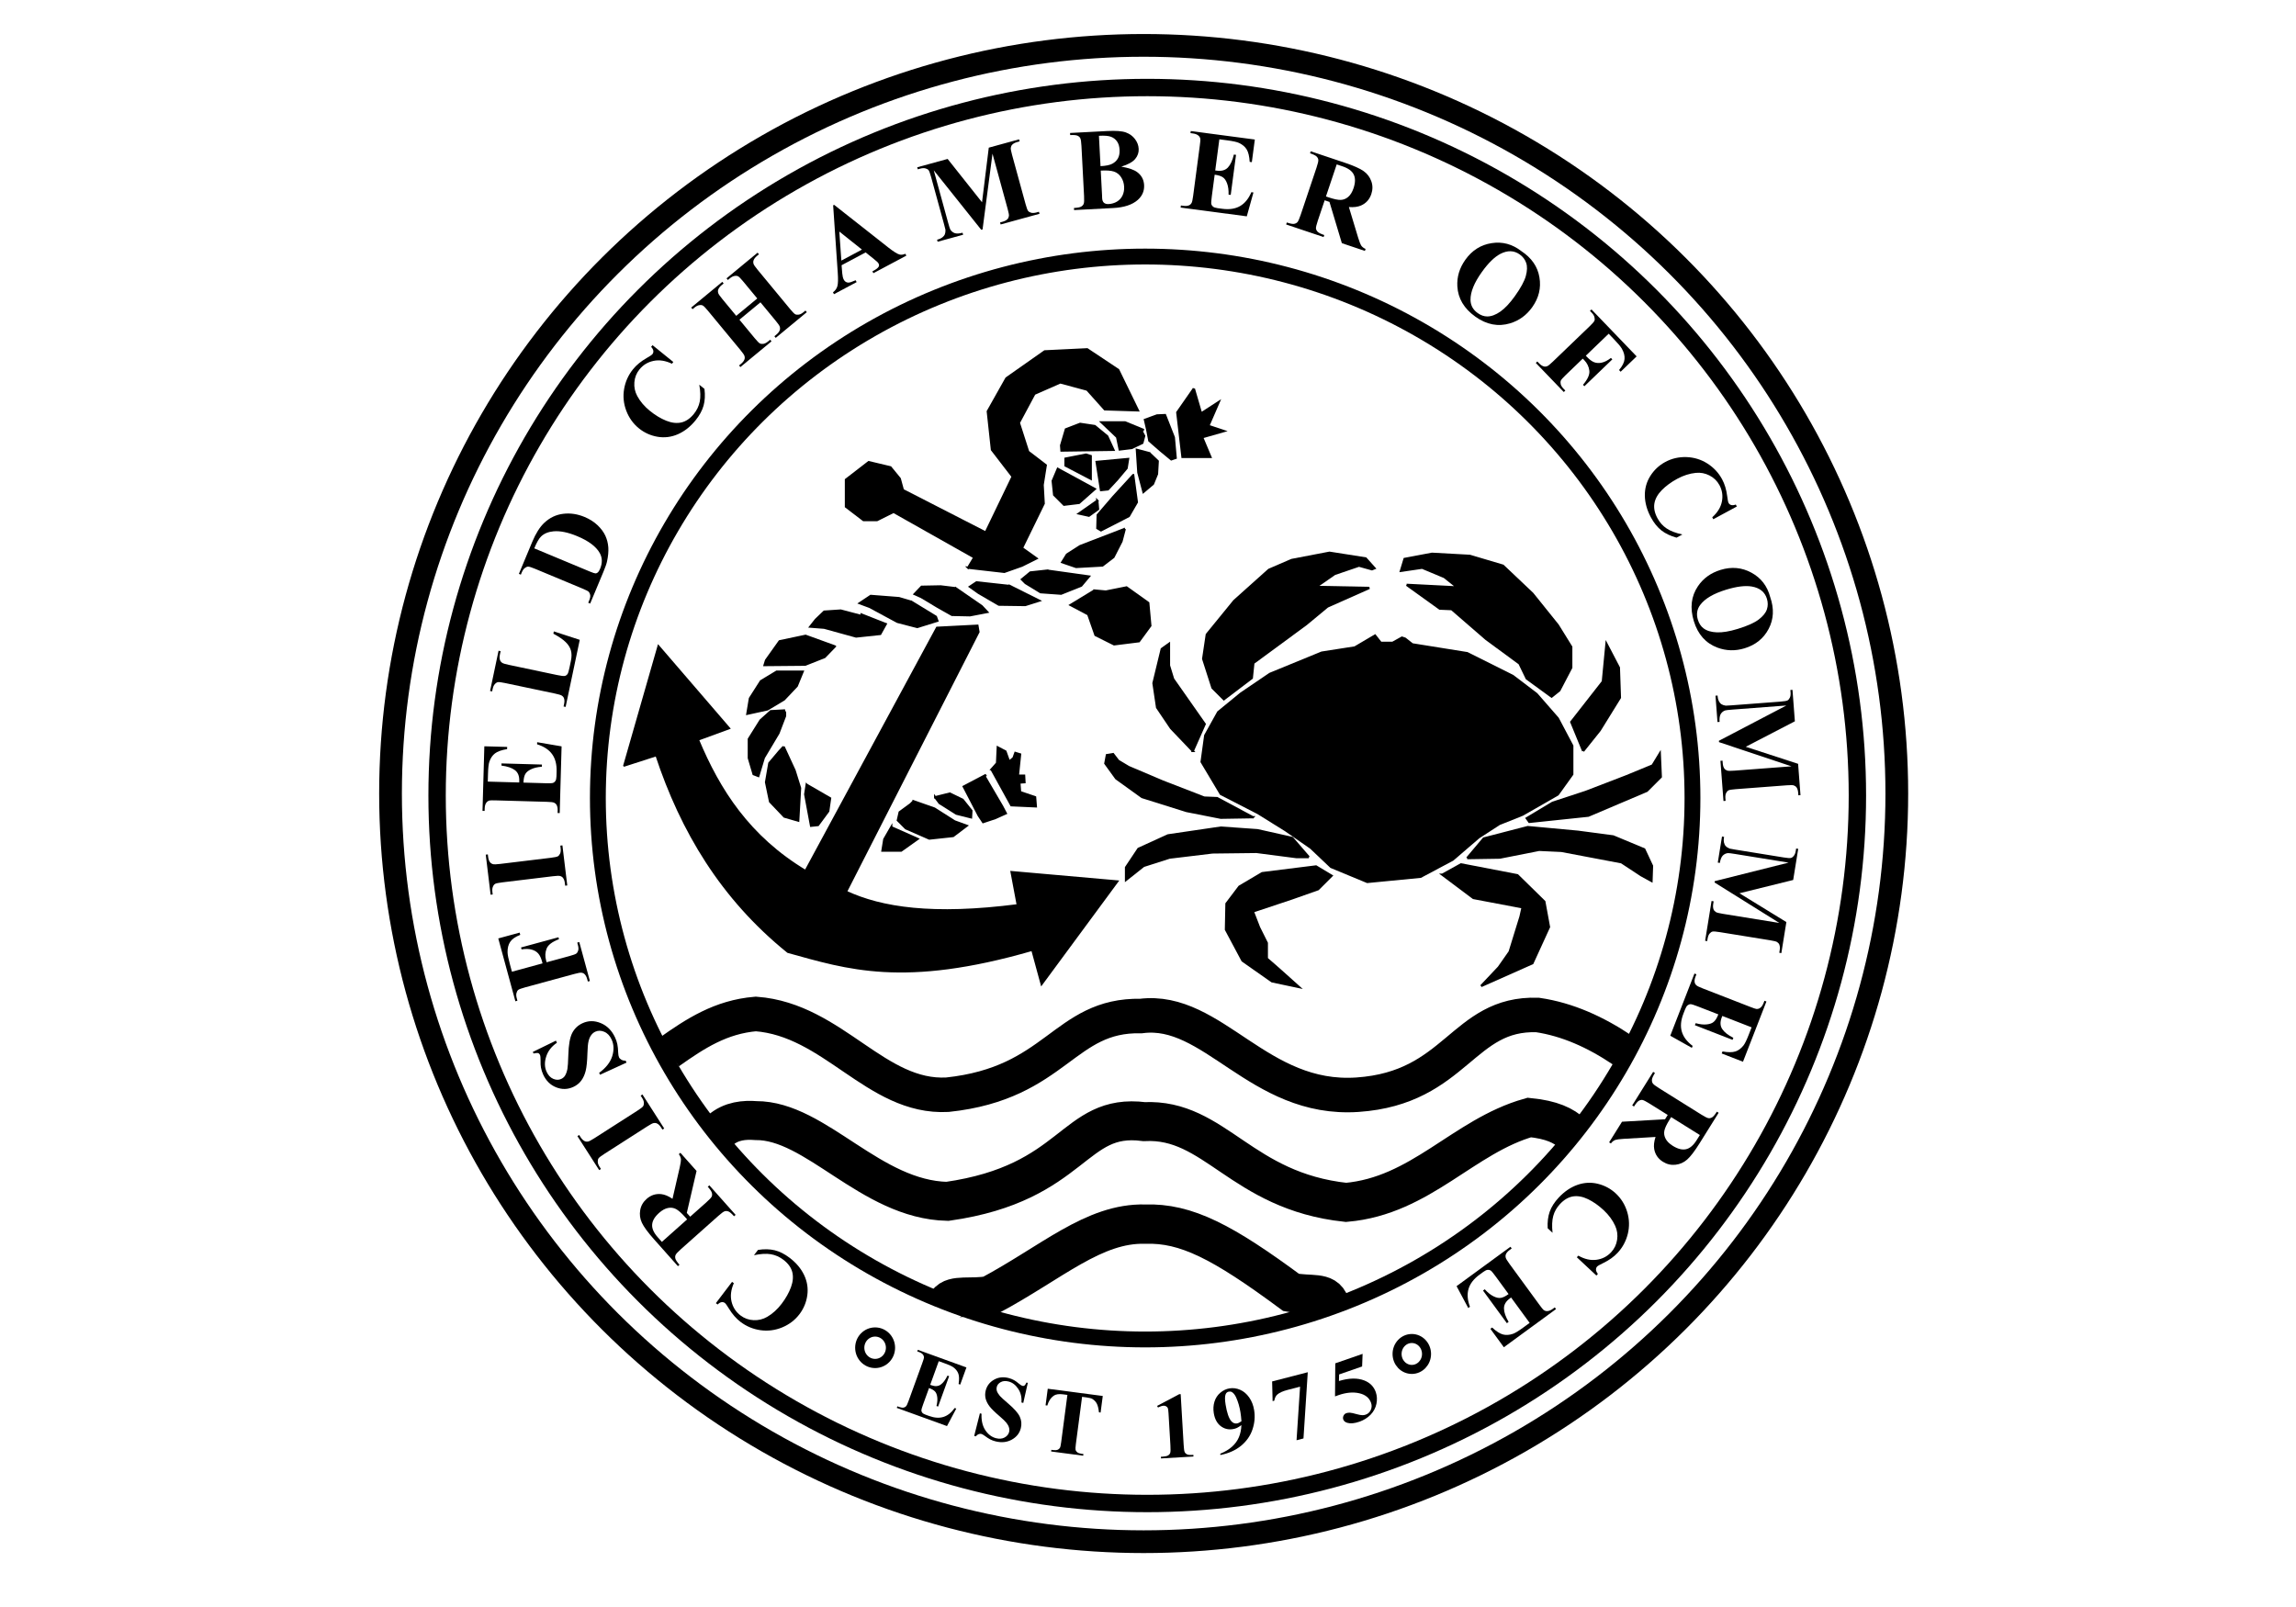 <?xml version="1.0" encoding="UTF-8" standalone="no"?><!DOCTYPE svg PUBLIC "-//W3C//DTD SVG 1.1//EN" "http://www.w3.org/Graphics/SVG/1.1/DTD/svg11.dtd"><svg width="100%" height="100%" viewBox="0 0 300 210" version="1.1" xmlns="http://www.w3.org/2000/svg" xmlns:xlink="http://www.w3.org/1999/xlink" xml:space="preserve" xmlns:serif="http://www.serif.com/" style="fill-rule:evenodd;clip-rule:evenodd;"><g id="text5596"></g><rect id="Artboard1" x="0" y="0" width="300" height="210" style="fill:none;"/><clipPath id="_clip1"><rect x="0" y="0" width="300" height="210"/></clipPath><g clip-path="url(#_clip1)"><ellipse id="path5482" cx="149.434" cy="103.698" rx="98.407" ry="97.768" style="fill:none;stroke:#000;stroke-width:2.97px;"/><ellipse id="path5504" cx="149.901" cy="103.955" rx="92.79" ry="92.519" style="fill:none;stroke:#000;stroke-width:2.27px;"/><ellipse id="path5506" cx="149.63" cy="104.282" rx="71.512" ry="70.757" style="fill:none;stroke:#000;stroke-width:2.07px;"/><path id="path5508" d="M81.578,100.031l4.464,-15.558l9.2,10.688l-4.058,1.488c2.763,6.617 6.646,12.717 14.07,17.182l17.182,-31.794l5.277,-0.27l0.135,0.812l-17.317,33.958c4.644,2.165 11.34,3.191 22.458,1.759l-0.812,-4.329l13.8,1.217l-9.876,13.394l-1.218,-4.464c-16.859,4.872 -24.182,2.408 -31.929,0.27c-8.669,-6.999 -13.916,-15.824 -17.182,-25.705l-4.194,1.352Z" style="fill-rule:nonzero;stroke:#000;stroke-width:0.29px;"/><path id="path5510" d="M126.495,74.19l0.812,-1.352l-10.553,-5.953l-2.165,1.082l-1.758,0l-2.3,-1.759l0,-3.518l2.976,-2.299l2.841,0.676l1.218,1.488l0.406,1.488l10.823,5.547l3.518,-7.305l-2.706,-3.518l-0.541,-5.006l2.435,-4.329l5.006,-3.518l5.547,-0.27l4.059,2.705l2.57,5.277l-4.329,-0.135l-2.3,-2.571l-3.518,-0.947l-3.382,1.488l-2.029,3.788l1.217,3.789l2.3,1.758l-0.406,2.571l0.136,2.435l-2.842,5.818l1.895,1.353l-1.895,0.947l-2.3,0.812l-4.735,-0.542Z" style="fill-rule:nonzero;stroke:#000;stroke-width:0.29px;"/><path id="path5512" d="M143.001,77.167l1.488,0.135l2.706,-0.541l2.841,2.029l0.271,2.977l-1.488,2.029l-3.247,0.406l-2.436,-1.217l-0.947,-2.706l-2.3,-1.218l3.112,-1.894Z" style="fill-rule:nonzero;stroke:#000;stroke-width:0.29px;"/><path id="path5514" d="M155.989,50.785l0.947,3.247l2.3,-1.489l-1.353,3.112l2.03,0.677l-2.842,0.811l1.083,2.571l-3.653,0l-0.677,-5.818l2.165,-3.111Z" style="fill-rule:nonzero;stroke:#000;stroke-width:0.29px;"/><path id="path5516" d="M152.229,54.24l1.148,2.918l0.24,2.678l-0.574,0.192l-1.388,-1.148l-1.482,-1.292l-0.287,-1.483l-0.287,-1.243l1.578,-0.574l1.052,-0.048Z" style="fill-rule:nonzero;stroke:#000;stroke-width:0.29px;"/><path id="path5518" d="M149.072,56.153l0.431,0.813l-0.239,0.909l-1.387,0.67l-1.579,0.191l-0.335,-1.626l-2.009,-1.913l3.062,0l2.439,1.004l-0.383,-0.048Z" style="fill-rule:nonzero;stroke:#000;stroke-width:0.29px;"/><path id="path5520" d="M150.173,59.215l1.1,1.052l-0.096,1.674l-0.526,1.292l-1.244,1.052l-0.669,-2.535l-0.192,-2.966l1.627,0.431Z" style="fill-rule:nonzero;stroke:#000;stroke-width:0.29px;"/><path id="path5522" d="M145.485,58.784l-0.813,-1.77l-1.627,-1.339l-1.913,-0.287l-1.865,0.717l-0.622,2.105l0.048,0.67l6.792,-0.096Z" style="fill-rule:nonzero;stroke:#000;stroke-width:0.29px;"/><path id="path5524" d="M147.398,59.98l-4.113,0.383l0.574,3.683l0.908,-0.096l1.196,-1.291l1.244,-1.483l0.191,-1.196Z" style="fill-rule:nonzero;stroke:#000;stroke-width:0.29px;"/><path id="path5526" d="M148.068,62.085l0.478,3.539l-1.052,1.818l-3.635,1.865l-0.479,-0.287l0.048,-1.722l2.057,-2.391l2.583,-2.822Z" style="fill-rule:nonzero;stroke:#000;stroke-width:0.29px;"/><path id="path5528" d="M143.38,65.433l-2.391,1.674l1.291,0.287l1.196,-0.861l-0.096,-1.1Z" style="fill-rule:nonzero;stroke:#000;stroke-width:0.29px;"/><path id="path5530" d="M143.045,63.902l-4.831,-2.631l-0.669,1.579l0.191,1.818l1.291,1.291l1.962,-0.239l2.056,-1.818Z" style="fill-rule:nonzero;stroke:#000;stroke-width:0.29px;"/><path id="path5532" d="M142.519,62.563l0,-2.966l-0.622,-0.191l-2.678,0.526l0,0.909l3.3,1.722Z" style="fill-rule:nonzero;stroke:#000;stroke-width:0.29px;"/><path id="path5534" d="M146.968,69.116l-5.836,2.248l-1.722,1.1l-0.622,1.005l1.818,0.622l3.444,-0.192l1.435,-1.1l1.052,-2.057l0.431,-1.626Z" style="fill-rule:nonzero;stroke:#000;stroke-width:0.29px;"/><path id="path5536" d="M136.827,74.569l5.453,0.765l-1.004,1.196l-2.631,1.053l-2.679,-0.192l-1.961,-1.196l-0.478,-0.478l1.1,-0.909l2.2,-0.239Z" style="fill-rule:nonzero;stroke:#000;stroke-width:0.29px;"/><path id="path5538" d="M131.948,76.578l3.827,1.914l-1.818,0.574l-3.444,-0.048l-2.631,-1.531l-1.148,-0.813l0.861,-0.574l4.353,0.478Z" style="fill-rule:nonzero;stroke:#000;stroke-width:0.29px;"/><path id="path5540" d="M124.869,76.865l3.396,2.344l0.717,0.765l-2.248,0.431l-2.344,-0.048l-1.865,-1.052l-2.153,-1.292l-0.861,-0.383l0.909,-0.956l2.488,-0.048l1.961,0.239Z" style="fill-rule:nonzero;stroke:#000;stroke-width:0.29px;"/><path id="path5542" d="M119.081,78.635l3.205,1.961l0.191,0.526l-2.631,0.814l-2.583,-0.67l-3.635,-1.961l-1.292,-0.479l1.435,-0.956l3.684,0.287l1.626,0.478Z" style="fill-rule:nonzero;stroke:#000;stroke-width:0.29px;"/><path id="path5544" d="M112.575,80.309l3.158,1.244l-0.718,1.291l-3.157,0.335l-4.162,-1.148l-1.817,-0.143l0.717,-0.909l1.1,-1.052l2.153,-0.144l2.726,0.718l0,-0.192Z" style="fill-rule:nonzero;stroke:#000;stroke-width:0.29px;"/><path id="path5546" d="M109.084,84.471l-3.827,-1.387l-3.396,0.717l-1.77,2.487l-0.191,0.622l5.309,-0.048l2.535,-1.004l1.34,-1.387Z" style="fill-rule:nonzero;stroke:#000;stroke-width:0.29px;"/><path id="path5548" d="M104.874,87.771l-3.396,0l-2.057,1.244l-1.435,2.248l-0.335,2.009l2.631,-0.574l2.153,-1.291l1.674,-1.77l0.765,-1.866Z" style="fill-rule:nonzero;stroke:#000;stroke-width:0.29px;"/><path id="path5550" d="M102.435,92.842l-1.722,0.095l-1.34,1.196l-1.53,2.44l0,2.487l0.622,2.105l0.621,0.239l0.718,-2.392l1.913,-3.205l0.861,-2.248l0,-0.43l-0.143,-0.287Z" style="fill-rule:nonzero;stroke:#000;stroke-width:0.29px;"/><path id="path5552" d="M102.387,97.577l1.435,3.109l0.717,2.296l-0.239,4.257l-1.817,-0.526l-1.866,-1.961l-0.526,-2.535l0.43,-2.487l1.292,-1.531l0.574,-0.622Z" style="fill-rule:nonzero;stroke:#000;stroke-width:0.29px;"/><path id="path5562" d="M128.648,101.452l2.296,3.922l0.478,0.909l-1.387,0.622l-1.579,0.526l-0.574,-0.861l-1.961,-3.779l2.918,-1.531l-0.191,0.192Z" style="fill-rule:nonzero;stroke:#000;stroke-width:0.29px;"/><path id="path5564" d="M129.556,100.543l0.718,-0.813l0.096,-2.057l1.004,0.526l0.478,1.339l0.574,-0.478l0.24,-0.67l0.621,0.192l-0.287,2.774l0.814,0l0.047,0.861l-0.669,0.048l0.095,1.243l1.962,0.67l0.095,1.196l-3.205,-0.144l-2.583,-4.687Z" style="fill-rule:nonzero;stroke:#000;stroke-width:0.29px;"/><path id="path5568" d="M178.921,76.829l-6.967,-0.136l2.435,-1.691l3.179,-1.082l1.692,0.473l0.338,-0.135l-1.15,-1.285l-4.735,-0.744l-4.939,0.947l-2.976,1.285l-4.532,4.059l-3.586,4.397l-0.473,3.179l1.217,3.788l1.489,1.489l3.653,-2.774l0.202,-1.962l6.9,-5.073l2.774,-2.3l5.479,-2.435Z" style="fill-rule:nonzero;stroke:#000;stroke-width:0.29px;"/><path id="path5572" d="M155.854,98.137l1.556,-3.517l-4.127,-5.886l-0.541,-1.758l0,-2.841l-0.947,0.676l-1.082,4.465l0.473,3.179l1.827,2.706l2.841,2.976Z" style="fill-rule:nonzero;stroke:#000;stroke-width:0.29px;"/><path id="path5574" d="M163.701,106.796l-4.668,-2.503l-1.691,-0.067l-5.412,-2.097l-4.464,-1.895l-1.353,-0.811l-0.677,-0.88l-0.812,0.136l-0.202,1.082l1.42,1.962l3.382,2.435l5.818,1.826l4.465,0.88l4.194,-0.068Z" style="fill-rule:nonzero;stroke:#000;stroke-width:0.29px;"/><path id="path5586" d="M180.41,83.999l1.555,0l1.218,-0.676l0.406,0.135l0.947,0.744l7.171,1.15l5.952,2.977l3.112,2.367l2.774,3.18l1.894,3.585l0,3.72l-1.894,2.639l-4.6,2.638l-3.044,1.218l-2.706,1.758l-3.383,2.909l-4.194,2.233l-6.967,0.676l-4.736,-1.962l-2.638,-2.503l-3.314,-2.3l-3.586,-2.232l-4.87,-2.503l-2.503,-4.194l0.473,-3.45l1.692,-3.044l2.976,-2.435l3.788,-2.571l6.765,-2.774l4.329,-0.676l2.638,-1.556l0.745,0.947Z" style="fill-rule:nonzero;stroke:#000;stroke-width:0.29px;"/><g id="text5619"><path id="path1974" d="M93.537,170.294l2.116,-2.784l0.231,0.176c-0.379,0.859 -0.478,1.661 -0.298,2.409c0.179,0.747 0.569,1.349 1.169,1.805c0.502,0.381 1.071,0.587 1.709,0.617c0.638,0.03 1.231,-0.115 1.778,-0.433c0.702,-0.407 1.331,-0.976 1.887,-1.707c0.546,-0.718 0.954,-1.443 1.222,-2.173c0.266,-0.727 0.321,-1.389 0.165,-1.987c-0.159,-0.595 -0.546,-1.126 -1.162,-1.594c-0.506,-0.385 -1.052,-0.625 -1.638,-0.723c-0.591,-0.1 -1.325,-0.056 -2.202,0.13l0.527,-0.693c0.807,-0.127 1.537,-0.112 2.188,0.047c0.645,0.16 1.293,0.488 1.945,0.984c0.857,0.651 1.488,1.402 1.894,2.253c0.403,0.848 0.541,1.732 0.415,2.652c-0.13,0.917 -0.472,1.738 -1.024,2.465c-0.582,0.766 -1.334,1.341 -2.255,1.725c-0.926,0.38 -1.872,0.502 -2.839,0.365c-0.972,-0.14 -1.84,-0.502 -2.606,-1.084c-0.565,-0.429 -1.068,-1.005 -1.51,-1.727c-0.255,-0.419 -0.432,-0.665 -0.531,-0.74c-0.126,-0.097 -0.269,-0.134 -0.429,-0.112c-0.167,0.023 -0.341,0.124 -0.521,0.305l-0.231,-0.176Z" style="fill-rule:nonzero;"/><path id="path1976" d="M90.178,158.998l2.113,-1.879c0.407,-0.363 0.643,-0.616 0.708,-0.76c0.058,-0.144 0.062,-0.307 0.013,-0.489c-0.049,-0.182 -0.227,-0.446 -0.534,-0.79l0.206,-0.183l3.432,3.858l-0.206,0.183c-0.31,-0.349 -0.55,-0.556 -0.722,-0.622c-0.179,-0.067 -0.342,-0.078 -0.488,-0.034c-0.15,0.04 -0.429,0.242 -0.837,0.605l-4.892,4.352c-0.407,0.362 -0.64,0.616 -0.698,0.76c-0.064,0.144 -0.072,0.307 -0.023,0.489c0.049,0.182 0.227,0.445 0.534,0.79l-0.206,0.183l-3.116,-3.502c-0.811,-0.912 -1.341,-1.635 -1.591,-2.17c-0.25,-0.534 -0.323,-1.087 -0.22,-1.657c0.1,-0.567 0.378,-1.053 0.834,-1.458c0.556,-0.495 1.193,-0.704 1.913,-0.627c0.457,0.052 0.947,0.256 1.471,0.613l0.94,-4.082c0.118,-0.531 0.174,-0.882 0.167,-1.055c-0.021,-0.254 -0.114,-0.486 -0.281,-0.696l0.205,-0.183l2.112,2.374l-1.274,5.485l0.44,0.495Zm-3.697,3.289l3.302,-2.938l-0.281,-0.317c-0.459,-0.515 -0.848,-0.859 -1.168,-1.032c-0.324,-0.17 -0.673,-0.219 -1.046,-0.146c-0.38,0.073 -0.768,0.286 -1.165,0.639c-0.574,0.511 -0.878,1.023 -0.912,1.538c-0.037,0.511 0.21,1.065 0.741,1.661l0.529,0.595Z" style="fill-rule:nonzero;"/><path id="path1978" d="M83.709,143.172l0.232,-0.149l2.845,4.443l-0.232,0.148l-0.18,-0.282c-0.158,-0.246 -0.329,-0.417 -0.513,-0.511c-0.128,-0.071 -0.282,-0.09 -0.461,-0.058c-0.13,0.018 -0.408,0.164 -0.834,0.437l-5.589,3.58c-0.434,0.278 -0.691,0.475 -0.77,0.59c-0.08,0.116 -0.113,0.27 -0.102,0.463c0.005,0.191 0.084,0.406 0.236,0.644l0.181,0.282l-0.232,0.148l-2.845,-4.442l0.231,-0.148l0.181,0.282c0.158,0.246 0.329,0.416 0.513,0.51c0.128,0.072 0.283,0.093 0.465,0.065c0.13,-0.019 0.408,-0.164 0.834,-0.437l5.589,-3.58c0.434,-0.278 0.691,-0.475 0.77,-0.59c0.077,-0.12 0.112,-0.275 0.108,-0.467c-0.012,-0.193 -0.094,-0.408 -0.246,-0.646l-0.181,-0.282Z" style="fill-rule:nonzero;"/><path id="path1980" d="M69.618,137.464l3.023,-1.475l0.127,0.277c-0.706,0.482 -1.174,1.086 -1.403,1.813c-0.236,0.725 -0.217,1.385 0.056,1.98c0.211,0.46 0.502,0.768 0.874,0.925c0.365,0.155 0.708,0.159 1.028,0.012c0.203,-0.093 0.362,-0.223 0.477,-0.39c0.152,-0.228 0.265,-0.534 0.34,-0.917c0.052,-0.281 0.092,-0.891 0.119,-1.831c0.036,-1.315 0.203,-2.267 0.5,-2.856c0.3,-0.585 0.751,-1.016 1.356,-1.293c0.766,-0.351 1.564,-0.354 2.394,-0.008c0.823,0.343 1.445,0.975 1.867,1.894c0.132,0.289 0.228,0.575 0.287,0.859c0.059,0.284 0.096,0.657 0.112,1.119c0.009,0.258 0.045,0.457 0.109,0.597c0.054,0.117 0.156,0.22 0.306,0.31c0.15,0.089 0.336,0.132 0.558,0.129l0.115,0.25l-3.463,1.587l-0.115,-0.25c0.883,-0.645 1.452,-1.367 1.708,-2.166c0.249,-0.802 0.224,-1.53 -0.075,-2.184c-0.232,-0.505 -0.553,-0.843 -0.965,-1.015c-0.413,-0.176 -0.803,-0.18 -1.168,-0.013c-0.216,0.099 -0.399,0.254 -0.548,0.464c-0.152,0.206 -0.264,0.468 -0.337,0.785c-0.077,0.319 -0.126,0.843 -0.146,1.573c-0.028,1.022 -0.103,1.782 -0.224,2.28c-0.122,0.497 -0.315,0.927 -0.58,1.288c-0.268,0.358 -0.615,0.634 -1.044,0.831c-0.73,0.334 -1.476,0.351 -2.236,0.05c-0.76,-0.301 -1.327,-0.86 -1.701,-1.676c-0.136,-0.297 -0.232,-0.603 -0.288,-0.915c-0.043,-0.237 -0.059,-0.54 -0.049,-0.911c0.004,-0.373 -0.022,-0.62 -0.078,-0.742c-0.054,-0.117 -0.132,-0.193 -0.235,-0.227c-0.104,-0.035 -0.306,-0.018 -0.608,0.049l-0.093,-0.203Z" style="fill-rule:nonzero;"/><path id="path1982" d="M66.891,126.981l3.999,-1.089l-0.076,-0.28c-0.118,-0.431 -0.278,-0.765 -0.481,-1.002c-0.204,-0.238 -0.484,-0.409 -0.841,-0.512c-0.359,-0.108 -0.807,-0.12 -1.344,-0.035l-0.068,-0.251l4.889,-1.331l0.068,0.251c-0.899,0.342 -1.439,0.757 -1.62,1.243c-0.187,0.483 -0.211,0.98 -0.072,1.492l0.076,0.28l2.98,-0.811c0.497,-0.135 0.801,-0.246 0.911,-0.333c0.109,-0.091 0.19,-0.229 0.243,-0.413c0.046,-0.187 0.033,-0.417 -0.042,-0.69l-0.088,-0.323l0.266,-0.073l1.386,5.091l-0.266,0.072l-0.088,-0.323c-0.077,-0.283 -0.189,-0.496 -0.336,-0.641c-0.101,-0.106 -0.242,-0.171 -0.423,-0.193c-0.129,-0.022 -0.438,0.034 -0.926,0.167l-6.404,1.743c-0.498,0.136 -0.802,0.247 -0.912,0.333c-0.11,0.087 -0.188,0.224 -0.235,0.411c-0.053,0.184 -0.042,0.413 0.032,0.685l0.088,0.324l-0.265,0.072l-2.236,-8.213l2.792,-0.761l0.081,0.295c-0.638,0.245 -1.077,0.55 -1.317,0.913c-0.242,0.359 -0.356,0.817 -0.343,1.374c0.006,0.307 0.115,0.848 0.326,1.623l0.246,0.905Z" style="fill-rule:nonzero;"/><path id="path1984" d="M73.213,110.505l0.273,-0.033l0.635,5.237l-0.274,0.033l-0.04,-0.332c-0.035,-0.291 -0.115,-0.518 -0.24,-0.683c-0.085,-0.12 -0.215,-0.204 -0.39,-0.253c-0.125,-0.04 -0.439,-0.029 -0.941,0.032l-6.589,0.798c-0.512,0.062 -0.829,0.128 -0.95,0.197c-0.122,0.07 -0.219,0.194 -0.292,0.373c-0.079,0.175 -0.102,0.402 -0.068,0.683l0.041,0.332l-0.274,0.033l-0.634,-5.237l0.273,-0.033l0.041,0.333c0.035,0.29 0.115,0.518 0.24,0.682c0.084,0.12 0.215,0.207 0.391,0.26c0.125,0.04 0.438,0.03 0.94,-0.031l6.589,-0.798c0.512,-0.062 0.829,-0.128 0.951,-0.198c0.121,-0.074 0.22,-0.199 0.299,-0.373c0.074,-0.179 0.093,-0.409 0.059,-0.69l-0.04,-0.332Z" style="fill-rule:nonzero;"/><path id="path1986" d="M63.736,102.138l4.106,0.116l0.005,-0.201c0.018,-0.64 -0.169,-1.109 -0.563,-1.408c-0.393,-0.299 -0.981,-0.499 -1.762,-0.6l0.008,-0.283l5.281,0.149l-0.008,0.283c-0.577,0.043 -1.052,0.156 -1.424,0.339c-0.372,0.178 -0.624,0.392 -0.755,0.641c-0.136,0.25 -0.211,0.615 -0.225,1.096l2.842,0.08c0.555,0.016 0.895,0.003 1.02,-0.038c0.126,-0.046 0.23,-0.133 0.313,-0.259c0.083,-0.127 0.128,-0.334 0.137,-0.622l0.017,-0.602c0.026,-0.942 -0.171,-1.702 -0.591,-2.28c-0.42,-0.582 -1.073,-1.01 -1.959,-1.283l0.008,-0.275l3.193,0.544l-0.246,8.717l-0.276,-0.008l0.01,-0.335c0.008,-0.292 -0.037,-0.529 -0.136,-0.711c-0.066,-0.131 -0.182,-0.233 -0.349,-0.307c-0.117,-0.058 -0.429,-0.094 -0.935,-0.109l-6.634,-0.187c-0.456,-0.013 -0.737,-0.009 -0.842,0.013c-0.175,0.045 -0.311,0.133 -0.409,0.264c-0.144,0.185 -0.221,0.44 -0.23,0.768l-0.01,0.334l-0.275,-0.007l0.239,-8.442l2.982,0.084l-0.008,0.283c-0.733,0.123 -1.261,0.312 -1.586,0.565c-0.325,0.249 -0.568,0.61 -0.731,1.081c-0.097,0.276 -0.156,0.795 -0.178,1.559l-0.029,1.041Z" style="fill-rule:nonzero;"/><path id="path1988" d="M72.366,82.511l3.387,1.102l-1.847,8.766l-0.269,-0.057l0.069,-0.328c0.06,-0.286 0.058,-0.527 -0.008,-0.724c-0.041,-0.14 -0.137,-0.262 -0.288,-0.364c-0.105,-0.078 -0.405,-0.17 -0.9,-0.274l-6.495,-1.368c-0.504,-0.107 -0.825,-0.146 -0.963,-0.12c-0.137,0.027 -0.27,0.113 -0.397,0.259c-0.13,0.14 -0.225,0.348 -0.283,0.625l-0.069,0.327l-0.27,-0.056l1.109,-5.264l0.27,0.056l-0.091,0.43c-0.06,0.286 -0.058,0.528 0.007,0.724c0.042,0.14 0.137,0.264 0.287,0.372c0.105,0.078 0.405,0.169 0.901,0.273l6.29,1.326c0.505,0.106 0.834,0.145 0.987,0.116c0.148,-0.029 0.274,-0.122 0.378,-0.277c0.069,-0.113 0.153,-0.402 0.251,-0.868l0.173,-0.822c0.111,-0.525 0.11,-0.981 0,-1.369c-0.111,-0.388 -0.339,-0.751 -0.684,-1.087c-0.344,-0.341 -0.88,-0.708 -1.608,-1.099l0.063,-0.299Z" style="fill-rule:nonzero;"/><path id="path1990" d="M77.112,78.873l-0.254,-0.106l0.129,-0.309c0.113,-0.27 0.157,-0.493 0.134,-0.67c-0.026,-0.182 -0.098,-0.339 -0.215,-0.469c-0.079,-0.081 -0.359,-0.222 -0.84,-0.422l-6.125,-2.555c-0.477,-0.199 -0.785,-0.297 -0.925,-0.297c-0.14,0.001 -0.286,0.061 -0.438,0.18c-0.154,0.113 -0.286,0.3 -0.395,0.561l-0.129,0.309l-0.254,-0.106l1.739,-4.168c0.464,-1.113 0.988,-1.945 1.573,-2.496c0.716,-0.674 1.539,-1.068 2.467,-1.18c0.93,-0.117 1.869,0.022 2.817,0.417c0.655,0.273 1.215,0.63 1.681,1.072c0.462,0.44 0.804,0.902 1.026,1.387c0.218,0.483 0.345,0.99 0.381,1.521c0.034,0.525 -0.021,1.128 -0.166,1.81c-0.061,0.302 -0.217,0.753 -0.467,1.352l-1.739,4.169Zm-7.302,-7.214l7.265,3.031c0.385,0.16 0.628,0.24 0.731,0.24c0.102,-0.001 0.194,-0.035 0.276,-0.103c0.12,-0.095 0.229,-0.259 0.326,-0.492c0.319,-0.765 0.302,-1.458 -0.052,-2.078c-0.476,-0.843 -1.456,-1.575 -2.939,-2.193c-1.195,-0.498 -2.228,-0.709 -3.098,-0.631c-0.683,0.064 -1.223,0.288 -1.619,0.671c-0.279,0.27 -0.576,0.789 -0.89,1.555Z" style="fill-rule:nonzero;"/><path id="path1992" d="M85.261,45.105l2.718,2.201l-0.183,0.225c-0.847,-0.404 -1.646,-0.529 -2.399,-0.372c-0.752,0.157 -1.365,0.528 -1.84,1.114c-0.397,0.489 -0.62,1.052 -0.669,1.689c-0.05,0.636 0.076,1.233 0.378,1.791c0.386,0.714 0.935,1.36 1.648,1.937c0.702,0.569 1.413,0.998 2.135,1.289c0.718,0.288 1.378,0.363 1.981,0.226c0.599,-0.141 1.142,-0.511 1.629,-1.113c0.4,-0.493 0.657,-1.032 0.772,-1.615c0.118,-0.587 0.098,-1.322 -0.062,-2.205l0.676,0.548c0.103,0.811 0.065,1.54 -0.114,2.186c-0.18,0.64 -0.527,1.278 -1.042,1.914c-0.678,0.836 -1.448,1.444 -2.311,1.824c-0.86,0.376 -1.747,0.487 -2.663,0.333c-0.912,-0.158 -1.723,-0.525 -2.432,-1.099c-0.748,-0.606 -1.3,-1.375 -1.655,-2.307c-0.352,-0.937 -0.445,-1.886 -0.278,-2.849c0.17,-0.967 0.558,-1.824 1.163,-2.572c0.447,-0.551 1.038,-1.036 1.773,-1.456c0.426,-0.242 0.678,-0.411 0.756,-0.507c0.1,-0.124 0.142,-0.266 0.125,-0.426c-0.018,-0.168 -0.114,-0.344 -0.289,-0.531l0.183,-0.225Z" style="fill-rule:nonzero;"/><path id="path1994" d="M96.616,41.778l1.991,2.409c0.329,0.397 0.555,0.628 0.68,0.693c0.128,0.062 0.286,0.078 0.476,0.051c0.19,-0.035 0.394,-0.143 0.612,-0.323l0.258,-0.213l0.175,0.212l-4.066,3.361l-0.175,-0.212l0.258,-0.213c0.226,-0.187 0.374,-0.377 0.445,-0.571c0.055,-0.136 0.056,-0.291 0.002,-0.465c-0.034,-0.126 -0.212,-0.385 -0.534,-0.775l-4.229,-5.115c-0.329,-0.397 -0.555,-0.629 -0.68,-0.693c-0.124,-0.065 -0.281,-0.08 -0.471,-0.045c-0.189,0.028 -0.393,0.132 -0.611,0.312l-0.258,0.213l-0.176,-0.212l4.066,-3.361l0.176,0.212l-0.258,0.213c-0.226,0.187 -0.374,0.377 -0.446,0.571c-0.055,0.136 -0.057,0.292 -0.007,0.47c0.034,0.126 0.212,0.385 0.534,0.775l1.821,2.202l2.747,-2.271l-1.821,-2.202c-0.329,-0.398 -0.555,-0.629 -0.679,-0.694c-0.125,-0.064 -0.282,-0.079 -0.472,-0.044c-0.193,0.031 -0.399,0.136 -0.616,0.316l-0.253,0.209l-0.175,-0.212l4.06,-3.357l0.175,0.212l-0.252,0.209c-0.229,0.19 -0.378,0.38 -0.445,0.571c-0.055,0.135 -0.058,0.292 -0.008,0.469c0.034,0.127 0.212,0.385 0.534,0.775l4.229,5.115c0.329,0.398 0.556,0.629 0.68,0.694c0.124,0.064 0.283,0.081 0.476,0.05c0.19,-0.035 0.394,-0.142 0.612,-0.322l0.252,-0.209l0.176,0.212l-4.06,3.357l-0.176,-0.212l0.252,-0.209c0.23,-0.19 0.378,-0.38 0.446,-0.571c0.055,-0.136 0.057,-0.292 0.007,-0.469c-0.034,-0.127 -0.212,-0.385 -0.534,-0.775l-1.991,-2.409l-2.747,2.271Z" style="fill-rule:nonzero;"/><path id="path1996" d="M113.108,32.985l-3.146,1.676l0.088,1.066c0.031,0.354 0.097,0.625 0.197,0.814c0.133,0.249 0.332,0.379 0.596,0.39c0.156,0.007 0.475,-0.095 0.958,-0.308l0.129,0.243l-2.961,1.578l-0.13,-0.243c0.294,-0.218 0.487,-0.489 0.578,-0.813c0.089,-0.329 0.104,-0.913 0.045,-1.752l-0.601,-8.802l0.124,-0.067l7.102,5.591c0.675,0.528 1.159,0.83 1.452,0.904c0.221,0.057 0.473,0.024 0.756,-0.099l0.13,0.243l-4.308,2.295l-0.13,-0.243l0.178,-0.094c0.346,-0.185 0.563,-0.362 0.652,-0.533c0.059,-0.121 0.053,-0.248 -0.017,-0.379c-0.042,-0.079 -0.098,-0.153 -0.169,-0.222c-0.029,-0.035 -0.183,-0.164 -0.459,-0.388l-1.064,-0.857Zm-0.482,-0.367l-2.961,-2.36l0.268,3.794l2.693,-1.434Z" style="fill-rule:nonzero;"/><path id="path1998" d="M128.314,26.435l0.881,-7.139l3.961,-1.086l0.073,0.266l-0.316,0.086c-0.287,0.079 -0.503,0.192 -0.647,0.34c-0.102,0.1 -0.166,0.238 -0.195,0.416c-0.021,0.129 0.035,0.435 0.167,0.918l1.759,6.415c0.137,0.498 0.248,0.802 0.335,0.912c0.087,0.11 0.224,0.19 0.413,0.241c0.188,0.046 0.418,0.032 0.691,-0.043l0.315,-0.086l0.073,0.265l-5.08,1.393l-0.073,-0.265l0.316,-0.087c0.287,-0.078 0.503,-0.192 0.647,-0.339c0.102,-0.1 0.166,-0.241 0.193,-0.423c0.021,-0.13 -0.035,-0.438 -0.169,-0.926l-1.978,-7.212l-1.297,9.9l-0.172,0.047l-6.205,-7.773l1.879,6.853c0.131,0.478 0.224,0.769 0.278,0.873c0.128,0.222 0.315,0.381 0.563,0.478c0.251,0.091 0.599,0.075 1.044,-0.047l0.073,0.265l-3.33,0.913l-0.073,-0.265l0.101,-0.028c0.217,-0.054 0.408,-0.143 0.575,-0.265c0.166,-0.128 0.279,-0.267 0.341,-0.418c0.061,-0.151 0.088,-0.345 0.079,-0.585c-0.005,-0.055 -0.067,-0.3 -0.187,-0.736l-1.688,-6.156c-0.135,-0.493 -0.245,-0.792 -0.331,-0.897c-0.086,-0.11 -0.224,-0.188 -0.411,-0.235c-0.189,-0.051 -0.42,-0.039 -0.692,0.036l-0.309,0.085l-0.073,-0.266l3.975,-1.09l4.494,5.665Z" style="fill-rule:nonzero;"/><path id="path2000" d="M146.512,21.773c0.968,0.173 1.653,0.408 2.056,0.705c0.579,0.422 0.886,0.992 0.924,1.71c0.039,0.758 -0.233,1.4 -0.816,1.928c-0.717,0.638 -1.788,0.994 -3.215,1.069l-5.12,0.267l-0.014,-0.275c0.466,-0.024 0.778,-0.083 0.937,-0.176c0.164,-0.098 0.274,-0.218 0.331,-0.36c0.063,-0.142 0.079,-0.486 0.051,-1.03l-0.341,-6.539c-0.028,-0.545 -0.081,-0.885 -0.158,-1.02c-0.071,-0.141 -0.194,-0.248 -0.367,-0.324c-0.172,-0.075 -0.489,-0.101 -0.95,-0.077l-0.014,-0.275l4.83,-0.252c1.154,-0.06 1.977,0.001 2.468,0.184c0.491,0.178 0.886,0.466 1.185,0.862c0.298,0.392 0.46,0.818 0.484,1.279c0.025,0.486 -0.128,0.928 -0.46,1.328c-0.332,0.395 -0.936,0.727 -1.811,0.996l0,0Zm-2.715,-0.06c0.704,-0.036 1.217,-0.143 1.541,-0.318c0.328,-0.176 0.574,-0.413 0.738,-0.709c0.163,-0.297 0.233,-0.668 0.21,-1.114c-0.024,-0.446 -0.132,-0.805 -0.325,-1.078c-0.188,-0.279 -0.45,-0.484 -0.784,-0.615c-0.335,-0.132 -0.864,-0.176 -1.587,-0.133l0.207,3.967Zm0.03,0.58l0.169,3.232l0.012,0.372c0.014,0.268 0.091,0.467 0.232,0.599c0.146,0.126 0.353,0.183 0.62,0.169c0.396,-0.021 0.756,-0.127 1.079,-0.317c0.327,-0.196 0.572,-0.465 0.733,-0.806c0.16,-0.346 0.23,-0.725 0.209,-1.136c-0.025,-0.47 -0.156,-0.886 -0.393,-1.246c-0.238,-0.365 -0.551,-0.612 -0.94,-0.741c-0.39,-0.128 -0.963,-0.171 -1.721,-0.126l0,0Z" style="fill-rule:nonzero;"/><path id="path2002" d="M159.323,18.203l-0.539,4.072l0.199,0.026c0.635,0.084 1.121,-0.054 1.459,-0.414c0.338,-0.361 0.598,-0.925 0.779,-1.691l0.28,0.037l-0.693,5.237l-0.28,-0.037c0.016,-0.578 -0.047,-1.062 -0.191,-1.451c-0.139,-0.389 -0.325,-0.661 -0.56,-0.817c-0.234,-0.161 -0.589,-0.274 -1.066,-0.337l-0.373,2.818c-0.073,0.551 -0.095,0.891 -0.067,1.019c0.032,0.13 0.108,0.242 0.225,0.338c0.117,0.096 0.319,0.162 0.604,0.2l0.597,0.079c0.935,0.124 1.711,0.006 2.329,-0.352c0.623,-0.358 1.116,-0.963 1.479,-1.816l0.273,0.036l-0.871,3.12l-8.645,-1.145l0.036,-0.273l0.332,0.044c0.29,0.039 0.53,0.018 0.721,-0.062c0.137,-0.052 0.251,-0.157 0.342,-0.315c0.07,-0.111 0.138,-0.417 0.204,-0.918l0.871,-6.58c0.06,-0.452 0.085,-0.732 0.074,-0.838c-0.027,-0.179 -0.1,-0.324 -0.22,-0.435c-0.169,-0.162 -0.416,-0.265 -0.74,-0.308l-0.332,-0.044l0.036,-0.273l8.372,1.109l-0.392,2.957l-0.28,-0.037c-0.047,-0.741 -0.18,-1.287 -0.399,-1.636c-0.214,-0.349 -0.547,-0.628 -1,-0.838c-0.263,-0.125 -0.774,-0.238 -1.531,-0.338l-1.033,-0.137Z" style="fill-rule:nonzero;"/><path id="path2004" d="M173.083,26.173l-0.9,2.68c-0.173,0.517 -0.253,0.855 -0.237,1.011c0.021,0.154 0.099,0.298 0.232,0.432c0.133,0.133 0.418,0.273 0.855,0.42l-0.087,0.261l-4.895,-1.643l0.087,-0.261c0.442,0.148 0.754,0.208 0.936,0.181c0.188,-0.031 0.335,-0.102 0.441,-0.214c0.11,-0.109 0.252,-0.423 0.425,-0.94l2.084,-6.207c0.174,-0.517 0.25,-0.853 0.228,-1.007c-0.015,-0.157 -0.089,-0.302 -0.222,-0.435c-0.133,-0.134 -0.419,-0.274 -0.856,-0.421l0.088,-0.261l4.443,1.492c1.157,0.388 1.977,0.752 2.459,1.092c0.483,0.34 0.821,0.783 1.014,1.329c0.195,0.542 0.195,1.102 0.001,1.68c-0.237,0.706 -0.687,1.204 -1.349,1.494c-0.422,0.183 -0.95,0.249 -1.582,0.199l1.213,4.01c0.16,0.519 0.287,0.852 0.379,0.998c0.144,0.21 0.34,0.365 0.589,0.465l-0.087,0.261l-3.012,-1.011l-1.619,-5.394l-0.628,-0.211Zm1.575,-4.691l-1.407,4.19l0.402,0.135c0.654,0.219 1.163,0.325 1.527,0.316c0.365,-0.013 0.692,-0.144 0.979,-0.393c0.294,-0.252 0.526,-0.629 0.695,-1.133c0.244,-0.728 0.253,-1.325 0.027,-1.788c-0.222,-0.461 -0.711,-0.819 -1.468,-1.074l-0.755,-0.253Z" style="fill-rule:nonzero;"/><path id="path2006" d="M198.78,32.814c1.341,0.886 2.13,2.027 2.364,3.421c0.239,1.396 -0.077,2.704 -0.949,3.922c-0.745,1.041 -1.704,1.739 -2.879,2.094c-1.558,0.471 -3.072,0.18 -4.545,-0.873c-1.476,-1.057 -2.26,-2.374 -2.351,-3.951c-0.072,-1.247 0.281,-2.413 1.057,-3.498c0.872,-1.219 2.011,-1.937 3.418,-2.156c1.414,-0.221 2.709,0.126 3.885,1.041Zm-0.205,0.439c-0.75,-0.537 -1.595,-0.562 -2.535,-0.076c-0.769,0.402 -1.575,1.191 -2.418,2.369c-1.001,1.4 -1.495,2.611 -1.482,3.633c0.008,0.713 0.32,1.29 0.938,1.732c0.415,0.297 0.834,0.445 1.257,0.442c0.54,-0.004 1.11,-0.218 1.712,-0.641c0.605,-0.428 1.233,-1.097 1.886,-2.009c0.776,-1.085 1.255,-1.968 1.438,-2.649c0.185,-0.685 0.199,-1.251 0.043,-1.698c-0.152,-0.444 -0.431,-0.812 -0.839,-1.103Z" style="fill-rule:nonzero;"/><path id="path2008" d="M210.194,43.61l-2.988,2.873l0.201,0.209c0.31,0.322 0.611,0.538 0.903,0.649c0.293,0.111 0.621,0.126 0.983,0.046c0.367,-0.077 0.765,-0.282 1.196,-0.613l0.181,0.187l-3.652,3.512l-0.181,-0.187c0.625,-0.732 0.9,-1.354 0.826,-1.868c-0.067,-0.514 -0.285,-0.962 -0.653,-1.344l-0.201,-0.209l-2.225,2.14c-0.372,0.357 -0.586,0.601 -0.641,0.729c-0.052,0.133 -0.057,0.292 -0.015,0.479c0.049,0.187 0.172,0.382 0.368,0.586l0.232,0.241l-0.199,0.191l-3.656,-3.803l0.198,-0.19l0.233,0.241c0.202,0.211 0.403,0.345 0.602,0.401c0.14,0.045 0.294,0.034 0.464,-0.033c0.123,-0.043 0.368,-0.24 0.732,-0.591l4.784,-4.6c0.372,-0.357 0.586,-0.601 0.641,-0.729c0.055,-0.129 0.058,-0.287 0.009,-0.474c-0.042,-0.186 -0.161,-0.382 -0.357,-0.586l-0.232,-0.241l0.199,-0.191l5.9,6.136l-2.087,2.006l-0.211,-0.22c0.441,-0.521 0.681,-0.999 0.717,-1.433c0.04,-0.431 -0.079,-0.887 -0.357,-1.37c-0.153,-0.266 -0.508,-0.689 -1.065,-1.268l-0.649,-0.676Z" style="fill-rule:nonzero;"/><path id="path2010" d="M226.939,66.188l-3.076,1.665l-0.138,-0.255c0.699,-0.627 1.12,-1.317 1.264,-2.072c0.145,-0.755 0.037,-1.464 -0.322,-2.127c-0.3,-0.554 -0.734,-0.976 -1.303,-1.266c-0.568,-0.29 -1.168,-0.403 -1.798,-0.338c-0.808,0.082 -1.615,0.341 -2.422,0.778c-0.794,0.429 -1.464,0.922 -2.01,1.477c-0.541,0.552 -0.864,1.133 -0.969,1.742c-0.1,0.607 0.034,1.251 0.403,1.932c0.302,0.558 0.7,1.002 1.195,1.332c0.497,0.335 1.184,0.598 2.06,0.789l-0.766,0.415c-0.788,-0.217 -1.446,-0.532 -1.975,-0.945c-0.521,-0.412 -0.977,-0.977 -1.367,-1.697c-0.512,-0.947 -0.778,-1.891 -0.798,-2.834c-0.017,-0.938 0.222,-1.8 0.716,-2.587c0.496,-0.781 1.145,-1.39 1.948,-1.824c0.846,-0.458 1.768,-0.672 2.766,-0.643c0.999,0.035 1.912,0.313 2.737,0.837c0.827,0.528 1.47,1.215 1.928,2.062c0.337,0.623 0.559,1.355 0.664,2.195c0.06,0.487 0.12,0.784 0.179,0.893c0.075,0.14 0.19,0.233 0.345,0.279c0.161,0.048 0.361,0.027 0.6,-0.063l0.139,0.255Z" style="fill-rule:nonzero;"/><path id="path2012" d="M231.298,78.021c0.527,1.52 0.46,2.904 -0.2,4.154c-0.659,1.255 -1.704,2.101 -3.137,2.539c-1.224,0.375 -2.41,0.346 -3.559,-0.086c-1.523,-0.571 -2.55,-1.723 -3.08,-3.454c-0.531,-1.736 -0.353,-3.258 0.533,-4.567c0.7,-1.034 1.688,-1.746 2.964,-2.136c1.433,-0.438 2.775,-0.317 4.026,0.364c1.257,0.684 2.074,1.746 2.453,3.186Zm-0.429,0.225c-0.27,-0.882 -0.926,-1.416 -1.968,-1.6c-0.855,-0.148 -1.975,-0.011 -3.36,0.413c-1.646,0.504 -2.774,1.165 -3.384,1.985c-0.427,0.571 -0.53,1.22 -0.308,1.946c0.15,0.488 0.393,0.86 0.731,1.115c0.431,0.324 1.014,0.501 1.749,0.53c0.74,0.028 1.646,-0.122 2.718,-0.45c1.276,-0.39 2.193,-0.801 2.752,-1.231c0.563,-0.431 0.918,-0.872 1.066,-1.322c0.149,-0.445 0.15,-0.907 0.004,-1.386l0,0Z" style="fill-rule:nonzero;"/><path id="path2014" d="M228.104,97.588l6.84,2.227l0.311,4.095l-0.275,0.021l-0.025,-0.326c-0.022,-0.297 -0.092,-0.531 -0.209,-0.701c-0.079,-0.118 -0.203,-0.208 -0.372,-0.27c-0.122,-0.046 -0.434,-0.049 -0.933,-0.011l-6.633,0.503c-0.514,0.039 -0.834,0.091 -0.958,0.155c-0.125,0.064 -0.23,0.184 -0.316,0.36c-0.082,0.175 -0.111,0.403 -0.09,0.685l0.025,0.327l-0.275,0.021l-0.398,-5.253l0.274,-0.021l0.025,0.326c0.022,0.297 0.092,0.531 0.21,0.701c0.078,0.118 0.205,0.208 0.378,0.27c0.123,0.045 0.437,0.049 0.941,0.01l7.457,-0.566l-9.471,-3.161l-0.013,-0.178l8.813,-4.609l-7.085,0.538c-0.495,0.037 -0.798,0.073 -0.91,0.106c-0.242,0.083 -0.434,0.237 -0.577,0.462c-0.136,0.229 -0.187,0.574 -0.152,1.034l-0.275,0.02l-0.261,-3.442l0.274,-0.021l0.008,0.104c0.012,0.223 0.063,0.428 0.151,0.615c0.094,0.187 0.209,0.325 0.345,0.414c0.136,0.09 0.323,0.153 0.559,0.189c0.055,0.006 0.308,-0.008 0.758,-0.042l6.366,-0.483c0.509,-0.039 0.824,-0.09 0.943,-0.154c0.125,-0.064 0.228,-0.184 0.309,-0.359c0.086,-0.176 0.118,-0.405 0.097,-0.687l-0.024,-0.319l0.274,-0.02l0.312,4.11l-6.418,3.33Z" style="fill-rule:nonzero;"/><path id="path2016" d="M227.281,116.73l6.13,3.765l-0.656,4.055l-0.272,-0.044l0.053,-0.323c0.047,-0.294 0.034,-0.537 -0.041,-0.73c-0.048,-0.134 -0.148,-0.25 -0.297,-0.35c-0.109,-0.073 -0.411,-0.149 -0.905,-0.229l-6.567,-1.062c-0.509,-0.083 -0.832,-0.107 -0.968,-0.074c-0.136,0.033 -0.266,0.125 -0.391,0.276c-0.12,0.151 -0.203,0.366 -0.248,0.646l-0.052,0.323l-0.272,-0.044l0.841,-5.201l0.272,0.044l-0.052,0.324c-0.048,0.293 -0.034,0.537 0.04,0.73c0.049,0.133 0.15,0.25 0.305,0.351c0.109,0.072 0.413,0.149 0.912,0.23l7.382,1.194l-8.468,-5.289l0.029,-0.176l9.647,-2.42l-7.015,-1.134c-0.49,-0.079 -0.793,-0.116 -0.909,-0.11c-0.255,0.024 -0.478,0.129 -0.669,0.314c-0.187,0.191 -0.317,0.514 -0.391,0.97l-0.271,-0.044l0.551,-3.408l0.272,0.044l-0.017,0.102c-0.041,0.22 -0.04,0.431 0.003,0.634c0.048,0.204 0.127,0.365 0.238,0.483c0.112,0.119 0.278,0.224 0.5,0.315c0.052,0.018 0.301,0.064 0.747,0.136l6.302,1.019c0.504,0.082 0.822,0.105 0.953,0.071c0.136,-0.033 0.264,-0.125 0.384,-0.277c0.125,-0.15 0.21,-0.365 0.255,-0.644l0.051,-0.316l0.272,0.044l-0.658,4.069l-7.02,1.736Z" style="fill-rule:nonzero;"/><path id="path2018" d="M228.869,134.251l-3.828,-1.489l-0.073,0.188c-0.232,0.596 -0.213,1.101 0.057,1.515c0.27,0.414 0.756,0.8 1.458,1.158l-0.103,0.263l-4.923,-1.915l0.102,-0.263c0.558,0.153 1.043,0.206 1.456,0.158c0.41,-0.042 0.719,-0.159 0.926,-0.35c0.212,-0.189 0.405,-0.507 0.58,-0.956l-2.649,-1.03c-0.518,-0.202 -0.843,-0.304 -0.975,-0.307c-0.133,0.001 -0.26,0.047 -0.381,0.139c-0.121,0.091 -0.233,0.271 -0.338,0.539l-0.218,0.562c-0.342,0.878 -0.412,1.66 -0.21,2.345c0.2,0.69 0.671,1.312 1.414,1.867l-0.1,0.257l-2.824,-1.586l3.161,-8.127l0.257,0.1l-0.122,0.312c-0.106,0.273 -0.143,0.511 -0.111,0.715c0.018,0.146 0.093,0.281 0.225,0.407c0.092,0.094 0.373,0.233 0.845,0.416l6.185,2.406c0.425,0.166 0.691,0.256 0.797,0.271c0.18,0.016 0.338,-0.021 0.474,-0.111c0.198,-0.126 0.356,-0.341 0.475,-0.646l0.121,-0.312l0.257,0.1l-3.062,7.87l-2.78,-1.081l0.102,-0.264c0.732,0.13 1.293,0.131 1.685,0.001c0.389,-0.126 0.739,-0.383 1.051,-0.773c0.184,-0.227 0.414,-0.696 0.691,-1.408l0.378,-0.971Z" style="fill-rule:nonzero;"/><path id="path2020" d="M217.909,145.701l-2.398,-1.498c-0.462,-0.289 -0.772,-0.445 -0.928,-0.466c-0.155,-0.015 -0.312,0.027 -0.473,0.125c-0.161,0.099 -0.364,0.343 -0.608,0.735l-0.234,-0.146l2.736,-4.38l0.234,0.146c-0.247,0.396 -0.378,0.685 -0.393,0.869c-0.014,0.19 0.021,0.349 0.105,0.478c0.08,0.132 0.352,0.343 0.815,0.632l5.553,3.469c0.463,0.29 0.772,0.442 0.926,0.456c0.156,0.022 0.315,-0.017 0.476,-0.115c0.161,-0.098 0.363,-0.343 0.608,-0.734l0.233,0.145l-2.484,3.976c-0.646,1.035 -1.191,1.747 -1.633,2.138c-0.443,0.39 -0.953,0.615 -1.529,0.677c-0.572,0.063 -1.117,-0.067 -1.634,-0.39c-0.631,-0.394 -1.011,-0.947 -1.139,-1.659c-0.08,-0.453 -0.022,-0.981 0.174,-1.585l-4.182,0.248c-0.542,0.035 -0.896,0.081 -1.059,0.137c-0.238,0.091 -0.435,0.246 -0.589,0.465l-0.234,-0.146l1.684,-2.694l5.622,-0.321l0.351,-0.562Zm4.197,2.622l-3.749,-2.342l-0.224,0.36c-0.366,0.584 -0.586,1.055 -0.663,1.411c-0.072,0.358 -0.02,0.706 0.155,1.044c0.177,0.344 0.49,0.657 0.94,0.938c0.652,0.408 1.23,0.555 1.733,0.442c0.501,-0.108 0.963,-0.501 1.386,-1.178l0.422,-0.675Z" style="fill-rule:nonzero;"/><path id="path2022" d="M208.587,166.684l-2.556,-2.388l0.198,-0.212c0.816,0.464 1.605,0.644 2.367,0.541c0.761,-0.103 1.399,-0.43 1.914,-0.981c0.43,-0.461 0.692,-1.006 0.787,-1.638c0.094,-0.631 0.01,-1.236 -0.252,-1.813c-0.334,-0.739 -0.836,-1.423 -1.506,-2.049c-0.66,-0.616 -1.34,-1.095 -2.039,-1.436c-0.696,-0.338 -1.35,-0.46 -1.961,-0.365c-0.607,0.098 -1.175,0.429 -1.703,0.995c-0.433,0.464 -0.728,0.983 -0.884,1.557c-0.159,0.577 -0.19,1.312 -0.093,2.203l-0.637,-0.594c-0.045,-0.816 0.045,-1.54 0.269,-2.173c0.224,-0.625 0.616,-1.237 1.174,-1.835c0.735,-0.786 1.546,-1.339 2.434,-1.657c0.884,-0.314 1.778,-0.362 2.68,-0.144c0.899,0.223 1.682,0.645 2.349,1.268c0.703,0.657 1.199,1.463 1.488,2.418c0.285,0.959 0.31,1.913 0.076,2.862c-0.238,0.952 -0.685,1.78 -1.342,2.483c-0.484,0.518 -1.108,0.96 -1.871,1.327c-0.442,0.211 -0.705,0.363 -0.79,0.453c-0.108,0.116 -0.16,0.255 -0.154,0.416c0.005,0.168 0.089,0.351 0.25,0.55l-0.198,0.212Z" style="fill-rule:nonzero;"/><path id="path2024" d="M199.866,172.873l-2.424,-3.316l-0.162,0.119c-0.517,0.378 -0.772,0.814 -0.767,1.308c0.004,0.494 0.206,1.081 0.605,1.76l-0.228,0.167l-3.119,-4.264l0.228,-0.167c0.388,0.429 0.768,0.735 1.141,0.917c0.369,0.185 0.692,0.253 0.97,0.204c0.28,-0.045 0.614,-0.21 1.003,-0.494l-1.678,-2.294c-0.328,-0.449 -0.547,-0.71 -0.656,-0.784c-0.113,-0.071 -0.245,-0.1 -0.396,-0.088c-0.151,0.012 -0.343,0.103 -0.575,0.273l-0.487,0.356c-0.76,0.556 -1.24,1.177 -1.439,1.864c-0.203,0.689 -0.141,1.467 0.186,2.334l-0.222,0.162l-1.527,-2.856l7.039,-5.148l0.163,0.222l-0.27,0.198c-0.237,0.173 -0.396,0.354 -0.479,0.543c-0.063,0.133 -0.073,0.287 -0.029,0.464c0.026,0.129 0.188,0.397 0.487,0.806l3.918,5.357c0.269,0.368 0.445,0.587 0.526,0.656c0.143,0.111 0.296,0.165 0.46,0.162c0.234,0.001 0.483,-0.095 0.747,-0.288l0.271,-0.198l0.162,0.222l-6.817,4.985l-1.761,-2.408l0.228,-0.167c0.547,0.504 1.02,0.806 1.42,0.907c0.395,0.104 0.829,0.076 1.301,-0.085c0.277,-0.092 0.724,-0.364 1.341,-0.815l0.84,-0.614Z" style="fill-rule:nonzero;"/></g><path id="path5554" d="M105.4,102.552l3.062,1.77l-0.239,1.674l-1.34,1.817l-0.909,0.096l-0.765,-4.114l0.191,-1.243Z" style="fill-rule:nonzero;stroke:#000;stroke-width:0.29px;"/><path id="path5556" d="M116.45,108.1l3.444,1.531l-2.152,1.531l-2.44,0l0.239,-1.483l0.909,-1.579Z" style="fill-rule:nonzero;stroke:#000;stroke-width:0.29px;"/><path id="path5558" d="M119.368,104.704l2.726,0.957l2.631,1.674l1.579,0.574l-1.77,1.339l-3.109,0.335l-3.062,-1.339l-1.052,-1.052l0.239,-1.053l1.435,-1.052l0.383,-0.383Z" style="fill-rule:nonzero;stroke:#000;stroke-width:0.29px;"/><path id="path5560" d="M122.19,104.178l1.913,-0.478l1.675,0.813l1.148,1.435l-0.048,0.861l-1.914,-0.478l-2.2,-1.388l-0.574,-0.765Z" style="fill-rule:nonzero;stroke:#000;stroke-width:0.29px;"/><path id="path5566" d="M183.792,76.423l6.629,0.338l-1.691,-1.353l-2.909,-1.218l-2.773,0.406l0.473,-1.556l3.586,-0.676l4.938,0.271l4.329,1.285l3.856,3.653l3.315,4.126l1.759,2.841l0,2.706l-1.556,2.977l-1.015,0.811l-3.247,-2.367l-0.947,-1.962l-4.33,-3.179l-4.532,-3.924l-1.556,-0.067l-4.329,-3.112Z" style="fill-rule:nonzero;stroke:#000;stroke-width:0.29px;"/><path id="path5570" d="M206.859,98.137l-1.555,-3.788l4.126,-5.276l0.474,-4.938l1.623,3.111l0.135,3.924l-2.638,4.262l-2.165,2.705Z" style="fill-rule:nonzero;stroke:#000;stroke-width:0.29px;"/><path id="path5576" d="M199.486,106.931l3.382,-2.029l4.33,-1.421l5.276,-2.029l3.45,-1.421l0.947,-1.555l0.135,3.044l-1.826,1.826l-7.644,3.247l-7.712,0.812l-0.338,-0.474Z" style="fill-rule:nonzero;stroke:#000;stroke-width:0.29px;"/><path id="path5578" d="M171.007,112.005l-2.165,-2.503l-4.532,-1.015l-4.803,-0.338l-6.9,1.015l-3.856,1.759l-1.624,2.435l0,1.623l2.3,-1.826l3.383,-1.082l5.614,-0.677l5.75,-0.068l5.209,0.677l1.624,0Z" style="fill-rule:nonzero;stroke:#000;stroke-width:0.29px;"/><path id="path5580" d="M191.707,112.14l2.164,-2.57l5.75,-1.489l6.562,0.609l4.6,0.609l4.059,1.691l1.014,2.165l-0.067,1.962l-1.353,-0.744l-2.571,-1.692l-7.847,-1.488l-2.909,-0.135l-5.141,1.015l-4.261,0.067Z" style="fill-rule:nonzero;stroke:#000;stroke-width:0.29px;"/><path id="path5582" d="M171.954,113.223l2.029,1.217l-1.759,1.759l-3.45,1.218l-5.073,1.691l0.812,2.097l1.014,2.029l0,2.03l1.624,1.42l2.57,2.3l-3.517,-0.744l-3.856,-2.706l-2.165,-4.059l0.068,-3.382l1.691,-2.232l2.976,-1.759l7.036,-0.879Z" style="fill-rule:nonzero;stroke:#000;stroke-width:0.29px;"/><path id="path5584" d="M188.46,114.305l2.435,-1.353l7.373,1.421l3.518,3.45l0.609,3.314l-2.165,4.736l-6.697,2.976l2.3,-2.435l1.421,-2.03l1.42,-4.6l0.271,-1.217l-6.427,-1.218l-4.058,-3.044Z" style="fill-rule:nonzero;stroke:#000;stroke-width:0.29px;"/><ellipse id="path5588" cx="114.345" cy="176.12" rx="2.009" ry="2.057" style="fill:none;stroke:#000;stroke-width:1.2px;"/><ellipse id="path5590" cx="184.469" cy="176.933" rx="1.924" ry="2.02" style="fill:none;stroke:#000;stroke-width:1.18px;"/><path id="path5592" d="M112.719,187.073c21.098,9.091 44.549,13.148 76.534,-1.052" style="fill:none;fill-rule:nonzero;"/><path id="path2027" d="M122.66,177.877l-1.119,3.089l0.151,0.055c0.482,0.174 0.885,0.149 1.211,-0.074c0.326,-0.224 0.625,-0.62 0.899,-1.188l0.212,0.077l-1.439,3.974l-0.213,-0.077c0.112,-0.45 0.145,-0.838 0.1,-1.167c-0.042,-0.328 -0.141,-0.573 -0.297,-0.735c-0.156,-0.166 -0.414,-0.314 -0.776,-0.445l-0.774,2.138c-0.152,0.417 -0.228,0.679 -0.228,0.785c0.004,0.106 0.043,0.207 0.118,0.302c0.076,0.095 0.222,0.181 0.438,0.26l0.453,0.164c0.709,0.257 1.336,0.298 1.88,0.124c0.548,-0.173 1.037,-0.561 1.467,-1.165l0.207,0.075l-1.215,2.288l-6.559,-2.376l0.075,-0.207l0.252,0.091c0.22,0.08 0.411,0.105 0.574,0.075c0.116,-0.017 0.223,-0.08 0.321,-0.187c0.074,-0.075 0.179,-0.303 0.317,-0.683l1.809,-4.992c0.124,-0.344 0.191,-0.558 0.201,-0.643c0.01,-0.144 -0.023,-0.27 -0.098,-0.377c-0.104,-0.156 -0.279,-0.279 -0.525,-0.368l-0.252,-0.091l0.075,-0.207l6.352,2.301l-0.813,2.244l-0.213,-0.077c0.091,-0.587 0.081,-1.036 -0.031,-1.347c-0.107,-0.309 -0.32,-0.584 -0.637,-0.826c-0.185,-0.143 -0.565,-0.318 -1.139,-0.526l-0.784,-0.284Z" style="fill-rule:nonzero;"/><path id="path2029" d="M134.297,180.708l-0.595,2.625l-0.237,-0.06c0.054,-0.682 -0.089,-1.277 -0.427,-1.784c-0.334,-0.51 -0.755,-0.829 -1.262,-0.958c-0.393,-0.099 -0.731,-0.072 -1.016,0.082c-0.279,0.15 -0.453,0.362 -0.522,0.635c-0.044,0.173 -0.043,0.337 0.004,0.492c0.066,0.209 0.2,0.434 0.401,0.673c0.149,0.172 0.51,0.503 1.082,0.991c0.802,0.682 1.312,1.263 1.531,1.744c0.214,0.48 0.256,0.977 0.126,1.493c-0.165,0.654 -0.564,1.153 -1.195,1.497c-0.626,0.341 -1.332,0.412 -2.117,0.214c-0.246,-0.062 -0.472,-0.146 -0.679,-0.251c-0.207,-0.106 -0.458,-0.269 -0.754,-0.491c-0.165,-0.124 -0.307,-0.201 -0.427,-0.231c-0.1,-0.025 -0.215,-0.014 -0.346,0.035c-0.131,0.049 -0.251,0.143 -0.36,0.284l-0.214,-0.054l0.746,-2.955l0.214,0.054c-0.041,0.874 0.124,1.591 0.494,2.151c0.375,0.557 0.842,0.906 1.399,1.047c0.431,0.109 0.803,0.078 1.117,-0.093c0.317,-0.169 0.515,-0.41 0.593,-0.722c0.047,-0.184 0.042,-0.376 -0.014,-0.574c-0.053,-0.198 -0.159,-0.399 -0.321,-0.603c-0.16,-0.208 -0.462,-0.502 -0.907,-0.88c-0.623,-0.53 -1.06,-0.957 -1.309,-1.282c-0.25,-0.325 -0.421,-0.661 -0.513,-1.008c-0.089,-0.345 -0.087,-0.701 0.005,-1.067c0.158,-0.623 0.521,-1.096 1.089,-1.419c0.569,-0.323 1.202,-0.396 1.898,-0.221c0.254,0.065 0.492,0.158 0.715,0.279c0.17,0.092 0.367,0.234 0.593,0.426c0.23,0.189 0.397,0.297 0.501,0.323c0.1,0.026 0.187,0.015 0.26,-0.032c0.073,-0.047 0.165,-0.182 0.274,-0.404l0.173,0.044Z" style="fill-rule:nonzero;"/><path id="path2031" d="M144.09,182.423l-0.284,2.166l-0.213,-0.028c-0.06,-0.516 -0.153,-0.892 -0.278,-1.129c-0.124,-0.241 -0.312,-0.443 -0.562,-0.608c-0.14,-0.091 -0.397,-0.161 -0.771,-0.21l-0.596,-0.078l-0.812,6.173c-0.053,0.409 -0.065,0.668 -0.036,0.776c0.034,0.108 0.111,0.211 0.23,0.306c0.124,0.093 0.3,0.154 0.529,0.184l0.265,0.035l-0.029,0.218l-4.19,-0.551l0.029,-0.218l0.265,0.035c0.233,0.03 0.425,0.014 0.577,-0.05c0.11,-0.042 0.203,-0.126 0.28,-0.252c0.055,-0.089 0.11,-0.334 0.162,-0.735l0.812,-6.173l-0.579,-0.076c-0.539,-0.071 -0.945,-0.008 -1.219,0.188c-0.384,0.273 -0.66,0.699 -0.828,1.278l-0.225,-0.03l0.285,-2.166l7.188,0.945Z" style="fill-rule:nonzero;"/><path id="path2033" d="M154.269,182.182l0.387,6.59c0.029,0.495 0.07,0.811 0.122,0.947c0.051,0.132 0.149,0.238 0.293,0.317c0.143,0.079 0.368,0.109 0.673,0.091l0.184,-0.011l0.013,0.22l-4.243,0.25l-0.013,-0.22l0.214,-0.013c0.345,-0.02 0.588,-0.074 0.73,-0.162c0.142,-0.088 0.235,-0.203 0.278,-0.344c0.043,-0.142 0.05,-0.466 0.02,-0.973l-0.245,-4.178c-0.022,-0.372 -0.054,-0.603 -0.095,-0.692c-0.041,-0.093 -0.113,-0.168 -0.216,-0.226c-0.099,-0.061 -0.212,-0.089 -0.338,-0.081c-0.202,0.012 -0.444,0.09 -0.726,0.233l-0.12,-0.207l2.886,-1.529l0.196,-0.012Z" style="fill-rule:nonzero;"/><path id="path2035" d="M159.464,190.137l-0.027,-0.165c0.627,-0.254 1.141,-0.563 1.545,-0.925c0.407,-0.364 0.708,-0.78 0.901,-1.25c0.197,-0.47 0.303,-0.992 0.319,-1.565c-0.223,0.164 -0.416,0.286 -0.58,0.365c-0.161,0.074 -0.335,0.127 -0.523,0.157c-0.603,0.098 -1.142,-0.038 -1.616,-0.407c-0.47,-0.37 -0.766,-0.933 -0.889,-1.689c-0.085,-0.525 -0.055,-1.023 0.09,-1.492c0.148,-0.475 0.405,-0.864 0.769,-1.168c0.365,-0.308 0.764,-0.498 1.199,-0.568c0.466,-0.076 0.928,-0.014 1.387,0.185c0.458,0.199 0.852,0.531 1.18,0.997c0.329,0.465 0.546,1.021 0.65,1.667c0.136,0.838 0.065,1.674 -0.214,2.507c-0.275,0.833 -0.773,1.547 -1.492,2.142c-0.721,0.591 -1.62,0.994 -2.699,1.209l0,0Zm2.746,-4.413c-0.032,-0.445 -0.075,-0.834 -0.129,-1.167c-0.115,-0.713 -0.305,-1.364 -0.569,-1.952c-0.15,-0.326 -0.329,-0.554 -0.539,-0.685c-0.112,-0.07 -0.247,-0.092 -0.403,-0.067c-0.196,0.032 -0.335,0.141 -0.418,0.327c-0.115,0.256 -0.12,0.709 -0.015,1.359c0.176,1.085 0.427,1.812 0.752,2.182c0.212,0.239 0.46,0.335 0.746,0.289c0.153,-0.025 0.345,-0.12 0.575,-0.286l0,0Z" style="fill-rule:nonzero;"/><path id="path2037" d="M169.41,188.208l0.46,-6.999l-1.619,0.419c-0.634,0.164 -1.089,0.369 -1.365,0.617c-0.193,0.173 -0.322,0.438 -0.385,0.794l-0.219,0.057l-0.063,-2.572l4.657,-1.204l-0.561,8.654l-0.905,0.234Z" style="fill-rule:nonzero;"/><path id="path2039" d="M174.47,178.158l3.571,-1.238l-0.065,1.648l-3.003,1.041l-0.024,0.859c1.311,-0.4 2.418,-0.423 3.322,-0.068c0.744,0.292 1.243,0.804 1.496,1.535c0.163,0.469 0.189,0.974 0.079,1.516c-0.112,0.539 -0.367,1.014 -0.766,1.425c-0.401,0.408 -0.89,0.712 -1.467,0.912c-0.623,0.216 -1.141,0.265 -1.555,0.148c-0.29,-0.084 -0.471,-0.231 -0.544,-0.441c-0.056,-0.161 -0.045,-0.325 0.032,-0.49c0.081,-0.167 0.202,-0.278 0.363,-0.334c0.146,-0.05 0.305,-0.072 0.475,-0.064c0.171,0.008 0.483,0.077 0.935,0.205c0.283,0.079 0.517,0.119 0.703,0.122c0.132,0.005 0.271,-0.018 0.417,-0.069c0.308,-0.107 0.529,-0.309 0.665,-0.609c0.14,-0.3 0.155,-0.608 0.046,-0.923c-0.229,-0.659 -0.745,-1.081 -1.548,-1.265c-0.803,-0.183 -1.707,-0.101 -2.712,0.247c-0.101,0.035 -0.252,0.09 -0.453,0.164l0.033,-4.321Z" style="fill-rule:nonzero;"/><path id="path5611" d="M87.395,137.508c3.467,-2.454 6.775,-4.62 11.365,-5.006c10.132,0.758 15.697,11.051 25.029,10.553c14.315,-1.512 15.171,-10.49 25.3,-10.283c9.426,-1.203 15.333,11.159 28.276,10.283c12.968,-0.886 13.696,-10.757 23.542,-10.418c3.89,0.574 7.564,2.224 11.094,4.6" style="fill:none;fill-rule:nonzero;stroke:#000;stroke-width:4.51px;"/><path id="path5613" d="M94.092,147.722c1.444,-1.287 3.225,-1.393 4.668,-1.285c7.861,-0.045 14.968,10.324 25.029,10.553c16.754,-2.389 16.335,-11.615 25.706,-10.418c9.298,-0.455 12.63,9.08 26.382,10.553c9.809,-0.858 15.313,-8.648 23.947,-11.094c2.935,0.297 4.488,1.046 5.615,2.097" style="fill:none;fill-rule:nonzero;stroke:#000;stroke-width:5.09px;"/><path id="path5615" d="M123.789,170.249c0.774,-1.16 3.165,-0.484 5.547,-0.947c8.12,-4.339 13.578,-9.509 20.294,-9.336c5.357,-0.17 10.124,2.311 19.077,8.93c2.571,0.496 4.459,-0.158 5.006,1.488" style="fill:none;fill-rule:nonzero;stroke:#000;stroke-width:5.14px;"/></g></svg>